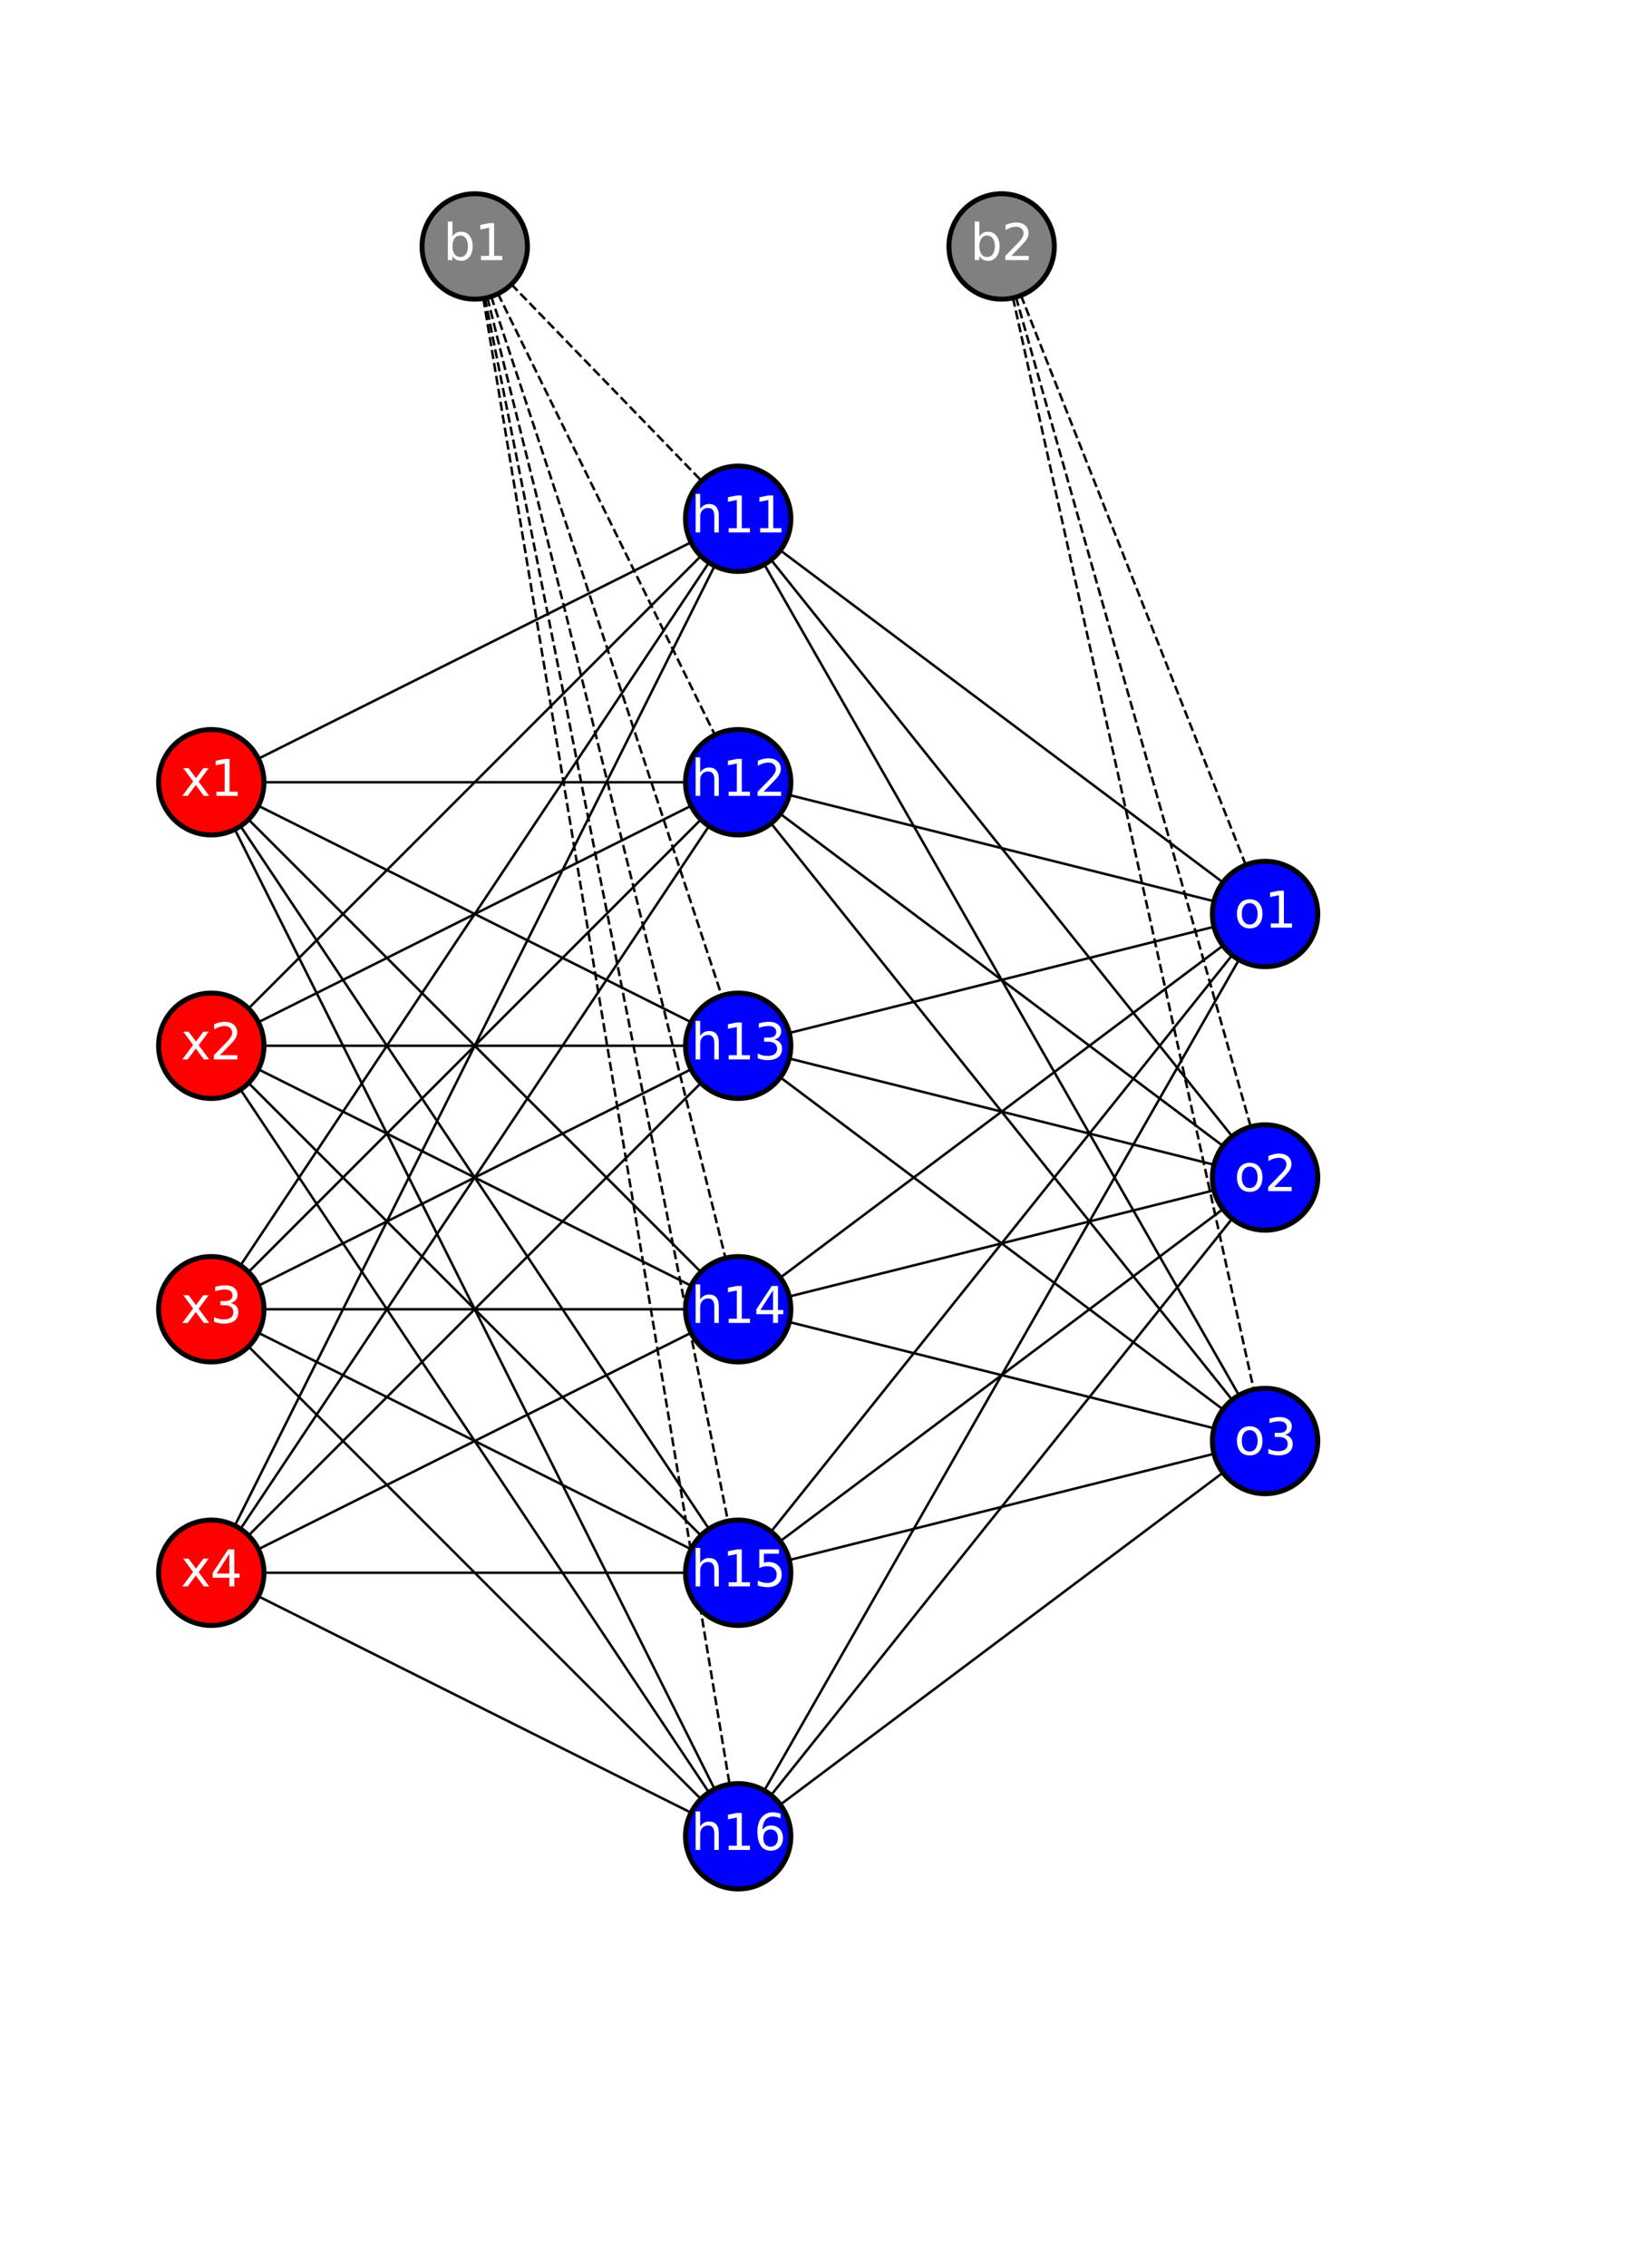 <?xml version="1.0" encoding="utf-8" standalone="no"?>
<!DOCTYPE svg PUBLIC "-//W3C//DTD SVG 1.1//EN"
  "http://www.w3.org/Graphics/SVG/1.1/DTD/svg11.dtd">
<svg xmlns:xlink="http://www.w3.org/1999/xlink" width="333.734pt" height="457.92pt" viewBox="0 0 333.734 457.92" xmlns="http://www.w3.org/2000/svg" version="1.1">
 <defs>
  <style type="text/css">*{stroke-linejoin: round; stroke-linecap: butt}</style>
 </defs>
 <g id="figure_1">
  <g id="patch_1">
   <path d="M 0 457.92 
L 333.734 457.92 
L 333.734 0 
L 0 0 
z
" style="fill: #ffffff"/>
  </g>
  <g id="axes_1">
   <g id="line2d_1">
    <path d="M 42.682 157.997 
L 149.126 104.774 
" clip-path="url(#p73eb7ed64d)" style="fill: none; stroke: #000000; stroke-width: 0.5; stroke-linecap: square"/>
   </g>
   <g id="line2d_2">
    <path d="M 42.682 157.997 
L 149.126 157.997 
" clip-path="url(#p73eb7ed64d)" style="fill: none; stroke: #000000; stroke-width: 0.5; stroke-linecap: square"/>
   </g>
   <g id="line2d_3">
    <path d="M 42.682 157.997 
L 149.126 211.219 
" clip-path="url(#p73eb7ed64d)" style="fill: none; stroke: #000000; stroke-width: 0.5; stroke-linecap: square"/>
   </g>
   <g id="line2d_4">
    <path d="M 42.682 157.997 
L 149.126 264.442 
" clip-path="url(#p73eb7ed64d)" style="fill: none; stroke: #000000; stroke-width: 0.5; stroke-linecap: square"/>
   </g>
   <g id="line2d_5">
    <path d="M 42.682 157.997 
L 149.126 317.664 
" clip-path="url(#p73eb7ed64d)" style="fill: none; stroke: #000000; stroke-width: 0.5; stroke-linecap: square"/>
   </g>
   <g id="line2d_6">
    <path d="M 42.682 157.997 
L 149.126 370.886 
" clip-path="url(#p73eb7ed64d)" style="fill: none; stroke: #000000; stroke-width: 0.5; stroke-linecap: square"/>
   </g>
   <g id="line2d_7">
    <path d="M 42.682 211.219 
L 149.126 104.774 
" clip-path="url(#p73eb7ed64d)" style="fill: none; stroke: #000000; stroke-width: 0.5; stroke-linecap: square"/>
   </g>
   <g id="line2d_8">
    <path d="M 42.682 211.219 
L 149.126 157.997 
" clip-path="url(#p73eb7ed64d)" style="fill: none; stroke: #000000; stroke-width: 0.5; stroke-linecap: square"/>
   </g>
   <g id="line2d_9">
    <path d="M 42.682 211.219 
L 149.126 211.219 
" clip-path="url(#p73eb7ed64d)" style="fill: none; stroke: #000000; stroke-width: 0.5; stroke-linecap: square"/>
   </g>
   <g id="line2d_10">
    <path d="M 42.682 211.219 
L 149.126 264.442 
" clip-path="url(#p73eb7ed64d)" style="fill: none; stroke: #000000; stroke-width: 0.5; stroke-linecap: square"/>
   </g>
   <g id="line2d_11">
    <path d="M 42.682 211.219 
L 149.126 317.664 
" clip-path="url(#p73eb7ed64d)" style="fill: none; stroke: #000000; stroke-width: 0.5; stroke-linecap: square"/>
   </g>
   <g id="line2d_12">
    <path d="M 42.682 211.219 
L 149.126 370.886 
" clip-path="url(#p73eb7ed64d)" style="fill: none; stroke: #000000; stroke-width: 0.5; stroke-linecap: square"/>
   </g>
   <g id="line2d_13">
    <path d="M 42.682 264.442 
L 149.126 104.774 
" clip-path="url(#p73eb7ed64d)" style="fill: none; stroke: #000000; stroke-width: 0.5; stroke-linecap: square"/>
   </g>
   <g id="line2d_14">
    <path d="M 42.682 264.442 
L 149.126 157.997 
" clip-path="url(#p73eb7ed64d)" style="fill: none; stroke: #000000; stroke-width: 0.5; stroke-linecap: square"/>
   </g>
   <g id="line2d_15">
    <path d="M 42.682 264.442 
L 149.126 211.219 
" clip-path="url(#p73eb7ed64d)" style="fill: none; stroke: #000000; stroke-width: 0.5; stroke-linecap: square"/>
   </g>
   <g id="line2d_16">
    <path d="M 42.682 264.442 
L 149.126 264.442 
" clip-path="url(#p73eb7ed64d)" style="fill: none; stroke: #000000; stroke-width: 0.5; stroke-linecap: square"/>
   </g>
   <g id="line2d_17">
    <path d="M 42.682 264.442 
L 149.126 317.664 
" clip-path="url(#p73eb7ed64d)" style="fill: none; stroke: #000000; stroke-width: 0.5; stroke-linecap: square"/>
   </g>
   <g id="line2d_18">
    <path d="M 42.682 264.442 
L 149.126 370.886 
" clip-path="url(#p73eb7ed64d)" style="fill: none; stroke: #000000; stroke-width: 0.5; stroke-linecap: square"/>
   </g>
   <g id="line2d_19">
    <path d="M 42.682 317.664 
L 149.126 104.774 
" clip-path="url(#p73eb7ed64d)" style="fill: none; stroke: #000000; stroke-width: 0.5; stroke-linecap: square"/>
   </g>
   <g id="line2d_20">
    <path d="M 42.682 317.664 
L 149.126 157.997 
" clip-path="url(#p73eb7ed64d)" style="fill: none; stroke: #000000; stroke-width: 0.5; stroke-linecap: square"/>
   </g>
   <g id="line2d_21">
    <path d="M 42.682 317.664 
L 149.126 211.219 
" clip-path="url(#p73eb7ed64d)" style="fill: none; stroke: #000000; stroke-width: 0.5; stroke-linecap: square"/>
   </g>
   <g id="line2d_22">
    <path d="M 42.682 317.664 
L 149.126 264.442 
" clip-path="url(#p73eb7ed64d)" style="fill: none; stroke: #000000; stroke-width: 0.5; stroke-linecap: square"/>
   </g>
   <g id="line2d_23">
    <path d="M 42.682 317.664 
L 149.126 317.664 
" clip-path="url(#p73eb7ed64d)" style="fill: none; stroke: #000000; stroke-width: 0.5; stroke-linecap: square"/>
   </g>
   <g id="line2d_24">
    <path d="M 42.682 317.664 
L 149.126 370.886 
" clip-path="url(#p73eb7ed64d)" style="fill: none; stroke: #000000; stroke-width: 0.5; stroke-linecap: square"/>
   </g>
   <g id="line2d_25">
    <path d="M 95.904 49.778 
L 149.126 104.774 
" clip-path="url(#p73eb7ed64d)" style="fill: none; stroke-dasharray: 1.85,0.8; stroke-dashoffset: 0; stroke: #000000; stroke-width: 0.5"/>
   </g>
   <g id="line2d_26">
    <path d="M 95.904 49.778 
L 149.126 157.997 
" clip-path="url(#p73eb7ed64d)" style="fill: none; stroke-dasharray: 1.85,0.8; stroke-dashoffset: 0; stroke: #000000; stroke-width: 0.5"/>
   </g>
   <g id="line2d_27">
    <path d="M 95.904 49.778 
L 149.126 211.219 
" clip-path="url(#p73eb7ed64d)" style="fill: none; stroke-dasharray: 1.85,0.8; stroke-dashoffset: 0; stroke: #000000; stroke-width: 0.5"/>
   </g>
   <g id="line2d_28">
    <path d="M 95.904 49.778 
L 149.126 264.442 
" clip-path="url(#p73eb7ed64d)" style="fill: none; stroke-dasharray: 1.85,0.8; stroke-dashoffset: 0; stroke: #000000; stroke-width: 0.5"/>
   </g>
   <g id="line2d_29">
    <path d="M 95.904 49.778 
L 149.126 317.664 
" clip-path="url(#p73eb7ed64d)" style="fill: none; stroke-dasharray: 1.85,0.8; stroke-dashoffset: 0; stroke: #000000; stroke-width: 0.5"/>
   </g>
   <g id="line2d_30">
    <path d="M 95.904 49.778 
L 149.126 370.886 
" clip-path="url(#p73eb7ed64d)" style="fill: none; stroke-dasharray: 1.85,0.8; stroke-dashoffset: 0; stroke: #000000; stroke-width: 0.5"/>
   </g>
   <g id="line2d_31">
    <path d="M 149.126 104.774 
L 255.571 184.608 
" clip-path="url(#p73eb7ed64d)" style="fill: none; stroke: #000000; stroke-width: 0.5; stroke-linecap: square"/>
   </g>
   <g id="line2d_32">
    <path d="M 149.126 104.774 
L 255.571 237.83 
" clip-path="url(#p73eb7ed64d)" style="fill: none; stroke: #000000; stroke-width: 0.5; stroke-linecap: square"/>
   </g>
   <g id="line2d_33">
    <path d="M 149.126 104.774 
L 255.571 291.053 
" clip-path="url(#p73eb7ed64d)" style="fill: none; stroke: #000000; stroke-width: 0.5; stroke-linecap: square"/>
   </g>
   <g id="line2d_34">
    <path d="M 149.126 157.997 
L 255.571 184.608 
" clip-path="url(#p73eb7ed64d)" style="fill: none; stroke: #000000; stroke-width: 0.5; stroke-linecap: square"/>
   </g>
   <g id="line2d_35">
    <path d="M 149.126 157.997 
L 255.571 237.83 
" clip-path="url(#p73eb7ed64d)" style="fill: none; stroke: #000000; stroke-width: 0.5; stroke-linecap: square"/>
   </g>
   <g id="line2d_36">
    <path d="M 149.126 157.997 
L 255.571 291.053 
" clip-path="url(#p73eb7ed64d)" style="fill: none; stroke: #000000; stroke-width: 0.5; stroke-linecap: square"/>
   </g>
   <g id="line2d_37">
    <path d="M 149.126 211.219 
L 255.571 184.608 
" clip-path="url(#p73eb7ed64d)" style="fill: none; stroke: #000000; stroke-width: 0.5; stroke-linecap: square"/>
   </g>
   <g id="line2d_38">
    <path d="M 149.126 211.219 
L 255.571 237.83 
" clip-path="url(#p73eb7ed64d)" style="fill: none; stroke: #000000; stroke-width: 0.5; stroke-linecap: square"/>
   </g>
   <g id="line2d_39">
    <path d="M 149.126 211.219 
L 255.571 291.053 
" clip-path="url(#p73eb7ed64d)" style="fill: none; stroke: #000000; stroke-width: 0.5; stroke-linecap: square"/>
   </g>
   <g id="line2d_40">
    <path d="M 149.126 264.442 
L 255.571 184.608 
" clip-path="url(#p73eb7ed64d)" style="fill: none; stroke: #000000; stroke-width: 0.5; stroke-linecap: square"/>
   </g>
   <g id="line2d_41">
    <path d="M 149.126 264.442 
L 255.571 237.83 
" clip-path="url(#p73eb7ed64d)" style="fill: none; stroke: #000000; stroke-width: 0.5; stroke-linecap: square"/>
   </g>
   <g id="line2d_42">
    <path d="M 149.126 264.442 
L 255.571 291.053 
" clip-path="url(#p73eb7ed64d)" style="fill: none; stroke: #000000; stroke-width: 0.5; stroke-linecap: square"/>
   </g>
   <g id="line2d_43">
    <path d="M 149.126 317.664 
L 255.571 184.608 
" clip-path="url(#p73eb7ed64d)" style="fill: none; stroke: #000000; stroke-width: 0.5; stroke-linecap: square"/>
   </g>
   <g id="line2d_44">
    <path d="M 149.126 317.664 
L 255.571 237.83 
" clip-path="url(#p73eb7ed64d)" style="fill: none; stroke: #000000; stroke-width: 0.5; stroke-linecap: square"/>
   </g>
   <g id="line2d_45">
    <path d="M 149.126 317.664 
L 255.571 291.053 
" clip-path="url(#p73eb7ed64d)" style="fill: none; stroke: #000000; stroke-width: 0.5; stroke-linecap: square"/>
   </g>
   <g id="line2d_46">
    <path d="M 149.126 370.886 
L 255.571 184.608 
" clip-path="url(#p73eb7ed64d)" style="fill: none; stroke: #000000; stroke-width: 0.5; stroke-linecap: square"/>
   </g>
   <g id="line2d_47">
    <path d="M 149.126 370.886 
L 255.571 237.83 
" clip-path="url(#p73eb7ed64d)" style="fill: none; stroke: #000000; stroke-width: 0.5; stroke-linecap: square"/>
   </g>
   <g id="line2d_48">
    <path d="M 149.126 370.886 
L 255.571 291.053 
" clip-path="url(#p73eb7ed64d)" style="fill: none; stroke: #000000; stroke-width: 0.5; stroke-linecap: square"/>
   </g>
   <g id="line2d_49">
    <path d="M 202.349 49.778 
L 255.571 184.608 
" clip-path="url(#p73eb7ed64d)" style="fill: none; stroke-dasharray: 1.85,0.8; stroke-dashoffset: 0; stroke: #000000; stroke-width: 0.5"/>
   </g>
   <g id="line2d_50">
    <path d="M 202.349 49.778 
L 255.571 237.83 
" clip-path="url(#p73eb7ed64d)" style="fill: none; stroke-dasharray: 1.85,0.8; stroke-dashoffset: 0; stroke: #000000; stroke-width: 0.5"/>
   </g>
   <g id="line2d_51">
    <path d="M 202.349 49.778 
L 255.571 291.053 
" clip-path="url(#p73eb7ed64d)" style="fill: none; stroke-dasharray: 1.85,0.8; stroke-dashoffset: 0; stroke: #000000; stroke-width: 0.5"/>
   </g>
   <g id="patch_2">
    <path d="M 42.682 168.641 
C 45.505 168.641 48.212 167.52 50.208 165.524 
C 52.205 163.527 53.326 160.82 53.326 157.997 
C 53.326 155.174 52.205 152.466 50.208 150.47 
C 48.212 148.474 45.505 147.352 42.682 147.352 
C 39.859 147.352 37.151 148.474 35.155 150.47 
C 33.159 152.466 32.037 155.174 32.037 157.997 
C 32.037 160.82 33.159 163.527 35.155 165.524 
C 37.151 167.52 39.859 168.641 42.682 168.641 
z
" clip-path="url(#p73eb7ed64d)" style="fill: #ff0000; stroke: #000000; stroke-linejoin: miter"/>
   </g>
   <g id="patch_3">
    <path d="M 42.682 221.864 
C 45.505 221.864 48.212 220.742 50.208 218.746 
C 52.205 216.75 53.326 214.042 53.326 211.219 
C 53.326 208.396 52.205 205.689 50.208 203.692 
C 48.212 201.696 45.505 200.575 42.682 200.575 
C 39.859 200.575 37.151 201.696 35.155 203.692 
C 33.159 205.689 32.037 208.396 32.037 211.219 
C 32.037 214.042 33.159 216.75 35.155 218.746 
C 37.151 220.742 39.859 221.864 42.682 221.864 
z
" clip-path="url(#p73eb7ed64d)" style="fill: #ff0000; stroke: #000000; stroke-linejoin: miter"/>
   </g>
   <g id="patch_4">
    <path d="M 42.682 275.086 
C 45.505 275.086 48.212 273.965 50.208 271.968 
C 52.205 269.972 53.326 267.265 53.326 264.442 
C 53.326 261.619 52.205 258.911 50.208 256.915 
C 48.212 254.919 45.505 253.797 42.682 253.797 
C 39.859 253.797 37.151 254.919 35.155 256.915 
C 33.159 258.911 32.037 261.619 32.037 264.442 
C 32.037 267.265 33.159 269.972 35.155 271.968 
C 37.151 273.965 39.859 275.086 42.682 275.086 
z
" clip-path="url(#p73eb7ed64d)" style="fill: #ff0000; stroke: #000000; stroke-linejoin: miter"/>
   </g>
   <g id="patch_5">
    <path d="M 42.682 328.308 
C 45.505 328.308 48.212 327.187 50.208 325.191 
C 52.205 323.195 53.326 320.487 53.326 317.664 
C 53.326 314.841 52.205 312.133 50.208 310.137 
C 48.212 308.141 45.505 307.02 42.682 307.02 
C 39.859 307.02 37.151 308.141 35.155 310.137 
C 33.159 312.133 32.037 314.841 32.037 317.664 
C 32.037 320.487 33.159 323.195 35.155 325.191 
C 37.151 327.187 39.859 328.308 42.682 328.308 
z
" clip-path="url(#p73eb7ed64d)" style="fill: #ff0000; stroke: #000000; stroke-linejoin: miter"/>
   </g>
   <g id="patch_6">
    <path d="M 149.126 115.419 
C 151.949 115.419 154.657 114.297 156.653 112.301 
C 158.649 110.305 159.771 107.597 159.771 104.774 
C 159.771 101.951 158.649 99.244 156.653 97.248 
C 154.657 95.251 151.949 94.13 149.126 94.13 
C 146.303 94.13 143.596 95.251 141.6 97.248 
C 139.603 99.244 138.482 101.951 138.482 104.774 
C 138.482 107.597 139.603 110.305 141.6 112.301 
C 143.596 114.297 146.303 115.419 149.126 115.419 
z
" clip-path="url(#p73eb7ed64d)" style="fill: #0000ff; stroke: #000000; stroke-linejoin: miter"/>
   </g>
   <g id="patch_7">
    <path d="M 149.126 168.641 
C 151.949 168.641 154.657 167.52 156.653 165.524 
C 158.649 163.527 159.771 160.82 159.771 157.997 
C 159.771 155.174 158.649 152.466 156.653 150.47 
C 154.657 148.474 151.949 147.352 149.126 147.352 
C 146.303 147.352 143.596 148.474 141.6 150.47 
C 139.603 152.466 138.482 155.174 138.482 157.997 
C 138.482 160.82 139.603 163.527 141.6 165.524 
C 143.596 167.52 146.303 168.641 149.126 168.641 
z
" clip-path="url(#p73eb7ed64d)" style="fill: #0000ff; stroke: #000000; stroke-linejoin: miter"/>
   </g>
   <g id="patch_8">
    <path d="M 149.126 221.864 
C 151.949 221.864 154.657 220.742 156.653 218.746 
C 158.649 216.75 159.771 214.042 159.771 211.219 
C 159.771 208.396 158.649 205.689 156.653 203.692 
C 154.657 201.696 151.949 200.575 149.126 200.575 
C 146.303 200.575 143.596 201.696 141.6 203.692 
C 139.603 205.689 138.482 208.396 138.482 211.219 
C 138.482 214.042 139.603 216.75 141.6 218.746 
C 143.596 220.742 146.303 221.864 149.126 221.864 
z
" clip-path="url(#p73eb7ed64d)" style="fill: #0000ff; stroke: #000000; stroke-linejoin: miter"/>
   </g>
   <g id="patch_9">
    <path d="M 149.126 275.086 
C 151.949 275.086 154.657 273.965 156.653 271.968 
C 158.649 269.972 159.771 267.265 159.771 264.442 
C 159.771 261.619 158.649 258.911 156.653 256.915 
C 154.657 254.919 151.949 253.797 149.126 253.797 
C 146.303 253.797 143.596 254.919 141.6 256.915 
C 139.603 258.911 138.482 261.619 138.482 264.442 
C 138.482 267.265 139.603 269.972 141.6 271.968 
C 143.596 273.965 146.303 275.086 149.126 275.086 
z
" clip-path="url(#p73eb7ed64d)" style="fill: #0000ff; stroke: #000000; stroke-linejoin: miter"/>
   </g>
   <g id="patch_10">
    <path d="M 149.126 328.308 
C 151.949 328.308 154.657 327.187 156.653 325.191 
C 158.649 323.195 159.771 320.487 159.771 317.664 
C 159.771 314.841 158.649 312.133 156.653 310.137 
C 154.657 308.141 151.949 307.02 149.126 307.02 
C 146.303 307.02 143.596 308.141 141.6 310.137 
C 139.603 312.133 138.482 314.841 138.482 317.664 
C 138.482 320.487 139.603 323.195 141.6 325.191 
C 143.596 327.187 146.303 328.308 149.126 328.308 
z
" clip-path="url(#p73eb7ed64d)" style="fill: #0000ff; stroke: #000000; stroke-linejoin: miter"/>
   </g>
   <g id="patch_11">
    <path d="M 149.126 381.531 
C 151.949 381.531 154.657 380.409 156.653 378.413 
C 158.649 376.417 159.771 373.709 159.771 370.886 
C 159.771 368.063 158.649 365.356 156.653 363.36 
C 154.657 361.363 151.949 360.242 149.126 360.242 
C 146.303 360.242 143.596 361.363 141.6 363.36 
C 139.603 365.356 138.482 368.063 138.482 370.886 
C 138.482 373.709 139.603 376.417 141.6 378.413 
C 143.596 380.409 146.303 381.531 149.126 381.531 
z
" clip-path="url(#p73eb7ed64d)" style="fill: #0000ff; stroke: #000000; stroke-linejoin: miter"/>
   </g>
   <g id="patch_12">
    <path d="M 255.571 195.252 
C 258.394 195.252 261.102 194.131 263.098 192.135 
C 265.094 190.139 266.216 187.431 266.216 184.608 
C 266.216 181.785 265.094 179.077 263.098 177.081 
C 261.102 175.085 258.394 173.964 255.571 173.964 
C 252.748 173.964 250.041 175.085 248.044 177.081 
C 246.048 179.077 244.927 181.785 244.927 184.608 
C 244.927 187.431 246.048 190.139 248.044 192.135 
C 250.041 194.131 252.748 195.252 255.571 195.252 
z
" clip-path="url(#p73eb7ed64d)" style="fill: #0000ff; stroke: #000000; stroke-linejoin: miter"/>
   </g>
   <g id="patch_13">
    <path d="M 255.571 248.475 
C 258.394 248.475 261.102 247.353 263.098 245.357 
C 265.094 243.361 266.216 240.653 266.216 237.83 
C 266.216 235.007 265.094 232.3 263.098 230.304 
C 261.102 228.307 258.394 227.186 255.571 227.186 
C 252.748 227.186 250.041 228.307 248.044 230.304 
C 246.048 232.3 244.927 235.007 244.927 237.83 
C 244.927 240.653 246.048 243.361 248.044 245.357 
C 250.041 247.353 252.748 248.475 255.571 248.475 
z
" clip-path="url(#p73eb7ed64d)" style="fill: #0000ff; stroke: #000000; stroke-linejoin: miter"/>
   </g>
   <g id="patch_14">
    <path d="M 255.571 301.697 
C 258.394 301.697 261.102 300.576 263.098 298.58 
C 265.094 296.583 266.216 293.876 266.216 291.053 
C 266.216 288.23 265.094 285.522 263.098 283.526 
C 261.102 281.53 258.394 280.408 255.571 280.408 
C 252.748 280.408 250.041 281.53 248.044 283.526 
C 246.048 285.522 244.927 288.23 244.927 291.053 
C 244.927 293.876 246.048 296.583 248.044 298.58 
C 250.041 300.576 252.748 301.697 255.571 301.697 
z
" clip-path="url(#p73eb7ed64d)" style="fill: #0000ff; stroke: #000000; stroke-linejoin: miter"/>
   </g>
   <g id="patch_15">
    <path d="M 95.904 60.422 
C 98.727 60.422 101.435 59.301 103.431 57.305 
C 105.427 55.309 106.548 52.601 106.548 49.778 
C 106.548 46.955 105.427 44.247 103.431 42.251 
C 101.435 40.255 98.727 39.133 95.904 39.133 
C 93.081 39.133 90.373 40.255 88.377 42.251 
C 86.381 44.247 85.26 46.955 85.26 49.778 
C 85.26 52.601 86.381 55.309 88.377 57.305 
C 90.373 59.301 93.081 60.422 95.904 60.422 
z
" clip-path="url(#p73eb7ed64d)" style="fill: #808080; stroke: #000000; stroke-linejoin: miter"/>
   </g>
   <g id="patch_16">
    <path d="M 202.349 60.422 
C 205.172 60.422 207.879 59.301 209.876 57.305 
C 211.872 55.309 212.993 52.601 212.993 49.778 
C 212.993 46.955 211.872 44.247 209.876 42.251 
C 207.879 40.255 205.172 39.133 202.349 39.133 
C 199.526 39.133 196.818 40.255 194.822 42.251 
C 192.826 44.247 191.704 46.955 191.704 49.778 
C 191.704 52.601 192.826 55.309 194.822 57.305 
C 196.818 59.301 199.526 60.422 202.349 60.422 
z
" clip-path="url(#p73eb7ed64d)" style="fill: #808080; stroke: #000000; stroke-linejoin: miter"/>
   </g>
   <g id="text_1">
    <!-- x1 -->
    <g style="fill: #ffffff" transform="translate(36.541 160.756) scale(0.1 -0.1)">
     <defs>
      <path id="DejaVuSans-78" d="M 3513 3500 
L 2247 1797 
L 3578 0 
L 2900 0 
L 1881 1375 
L 863 0 
L 184 0 
L 1544 1831 
L 300 3500 
L 978 3500 
L 1906 2253 
L 2834 3500 
L 3513 3500 
z
" transform="scale(0.016)"/>
      <path id="DejaVuSans-31" d="M 794 531 
L 1825 531 
L 1825 4091 
L 703 3866 
L 703 4441 
L 1819 4666 
L 2450 4666 
L 2450 531 
L 3481 531 
L 3481 0 
L 794 0 
L 794 531 
z
" transform="scale(0.016)"/>
     </defs>
     <use xlink:href="#DejaVuSans-78"/>
     <use xlink:href="#DejaVuSans-31" transform="translate(59.18 0)"/>
    </g>
   </g>
   <g id="text_2">
    <!-- x2 -->
    <g style="fill: #ffffff" transform="translate(36.541 213.979) scale(0.1 -0.1)">
     <defs>
      <path id="DejaVuSans-32" d="M 1228 531 
L 3431 531 
L 3431 0 
L 469 0 
L 469 531 
Q 828 903 1448 1529 
Q 2069 2156 2228 2338 
Q 2531 2678 2651 2914 
Q 2772 3150 2772 3378 
Q 2772 3750 2511 3984 
Q 2250 4219 1831 4219 
Q 1534 4219 1204 4116 
Q 875 4013 500 3803 
L 500 4441 
Q 881 4594 1212 4672 
Q 1544 4750 1819 4750 
Q 2544 4750 2975 4387 
Q 3406 4025 3406 3419 
Q 3406 3131 3298 2873 
Q 3191 2616 2906 2266 
Q 2828 2175 2409 1742 
Q 1991 1309 1228 531 
z
" transform="scale(0.016)"/>
     </defs>
     <use xlink:href="#DejaVuSans-78"/>
     <use xlink:href="#DejaVuSans-32" transform="translate(59.18 0)"/>
    </g>
   </g>
   <g id="text_3">
    <!-- x3 -->
    <g style="fill: #ffffff" transform="translate(36.541 267.201) scale(0.1 -0.1)">
     <defs>
      <path id="DejaVuSans-33" d="M 2597 2516 
Q 3050 2419 3304 2112 
Q 3559 1806 3559 1356 
Q 3559 666 3084 287 
Q 2609 -91 1734 -91 
Q 1441 -91 1130 -33 
Q 819 25 488 141 
L 488 750 
Q 750 597 1062 519 
Q 1375 441 1716 441 
Q 2309 441 2620 675 
Q 2931 909 2931 1356 
Q 2931 1769 2642 2001 
Q 2353 2234 1838 2234 
L 1294 2234 
L 1294 2753 
L 1863 2753 
Q 2328 2753 2575 2939 
Q 2822 3125 2822 3475 
Q 2822 3834 2567 4026 
Q 2313 4219 1838 4219 
Q 1578 4219 1281 4162 
Q 984 4106 628 3988 
L 628 4550 
Q 988 4650 1302 4700 
Q 1616 4750 1894 4750 
Q 2613 4750 3031 4423 
Q 3450 4097 3450 3541 
Q 3450 3153 3228 2886 
Q 3006 2619 2597 2516 
z
" transform="scale(0.016)"/>
     </defs>
     <use xlink:href="#DejaVuSans-78"/>
     <use xlink:href="#DejaVuSans-33" transform="translate(59.18 0)"/>
    </g>
   </g>
   <g id="text_4">
    <!-- x4 -->
    <g style="fill: #ffffff" transform="translate(36.541 320.423) scale(0.1 -0.1)">
     <defs>
      <path id="DejaVuSans-34" d="M 2419 4116 
L 825 1625 
L 2419 1625 
L 2419 4116 
z
M 2253 4666 
L 3047 4666 
L 3047 1625 
L 3713 1625 
L 3713 1100 
L 3047 1100 
L 3047 0 
L 2419 0 
L 2419 1100 
L 313 1100 
L 313 1709 
L 2253 4666 
z
" transform="scale(0.016)"/>
     </defs>
     <use xlink:href="#DejaVuSans-78"/>
     <use xlink:href="#DejaVuSans-34" transform="translate(59.18 0)"/>
    </g>
   </g>
   <g id="text_5">
    <!-- h11 -->
    <g style="fill: #ffffff" transform="translate(139.595 107.534) scale(0.1 -0.1)">
     <defs>
      <path id="DejaVuSans-68" d="M 3513 2113 
L 3513 0 
L 2938 0 
L 2938 2094 
Q 2938 2591 2744 2837 
Q 2550 3084 2163 3084 
Q 1697 3084 1428 2787 
Q 1159 2491 1159 1978 
L 1159 0 
L 581 0 
L 581 4863 
L 1159 4863 
L 1159 2956 
Q 1366 3272 1645 3428 
Q 1925 3584 2291 3584 
Q 2894 3584 3203 3211 
Q 3513 2838 3513 2113 
z
" transform="scale(0.016)"/>
     </defs>
     <use xlink:href="#DejaVuSans-68"/>
     <use xlink:href="#DejaVuSans-31" transform="translate(63.379 0)"/>
     <use xlink:href="#DejaVuSans-31" transform="translate(127.002 0)"/>
    </g>
   </g>
   <g id="text_6">
    <!-- h12 -->
    <g style="fill: #ffffff" transform="translate(139.595 160.756) scale(0.1 -0.1)">
     <use xlink:href="#DejaVuSans-68"/>
     <use xlink:href="#DejaVuSans-31" transform="translate(63.379 0)"/>
     <use xlink:href="#DejaVuSans-32" transform="translate(127.002 0)"/>
    </g>
   </g>
   <g id="text_7">
    <!-- h13 -->
    <g style="fill: #ffffff" transform="translate(139.595 213.979) scale(0.1 -0.1)">
     <use xlink:href="#DejaVuSans-68"/>
     <use xlink:href="#DejaVuSans-31" transform="translate(63.379 0)"/>
     <use xlink:href="#DejaVuSans-33" transform="translate(127.002 0)"/>
    </g>
   </g>
   <g id="text_8">
    <!-- h14 -->
    <g style="fill: #ffffff" transform="translate(139.595 267.201) scale(0.1 -0.1)">
     <use xlink:href="#DejaVuSans-68"/>
     <use xlink:href="#DejaVuSans-31" transform="translate(63.379 0)"/>
     <use xlink:href="#DejaVuSans-34" transform="translate(127.002 0)"/>
    </g>
   </g>
   <g id="text_9">
    <!-- h15 -->
    <g style="fill: #ffffff" transform="translate(139.595 320.423) scale(0.1 -0.1)">
     <defs>
      <path id="DejaVuSans-35" d="M 691 4666 
L 3169 4666 
L 3169 4134 
L 1269 4134 
L 1269 2991 
Q 1406 3038 1543 3061 
Q 1681 3084 1819 3084 
Q 2600 3084 3056 2656 
Q 3513 2228 3513 1497 
Q 3513 744 3044 326 
Q 2575 -91 1722 -91 
Q 1428 -91 1123 -41 
Q 819 9 494 109 
L 494 744 
Q 775 591 1075 516 
Q 1375 441 1709 441 
Q 2250 441 2565 725 
Q 2881 1009 2881 1497 
Q 2881 1984 2565 2268 
Q 2250 2553 1709 2553 
Q 1456 2553 1204 2497 
Q 953 2441 691 2322 
L 691 4666 
z
" transform="scale(0.016)"/>
     </defs>
     <use xlink:href="#DejaVuSans-68"/>
     <use xlink:href="#DejaVuSans-31" transform="translate(63.379 0)"/>
     <use xlink:href="#DejaVuSans-35" transform="translate(127.002 0)"/>
    </g>
   </g>
   <g id="text_10">
    <!-- h16 -->
    <g style="fill: #ffffff" transform="translate(139.595 373.646) scale(0.1 -0.1)">
     <defs>
      <path id="DejaVuSans-36" d="M 2113 2584 
Q 1688 2584 1439 2293 
Q 1191 2003 1191 1497 
Q 1191 994 1439 701 
Q 1688 409 2113 409 
Q 2538 409 2786 701 
Q 3034 994 3034 1497 
Q 3034 2003 2786 2293 
Q 2538 2584 2113 2584 
z
M 3366 4563 
L 3366 3988 
Q 3128 4100 2886 4159 
Q 2644 4219 2406 4219 
Q 1781 4219 1451 3797 
Q 1122 3375 1075 2522 
Q 1259 2794 1537 2939 
Q 1816 3084 2150 3084 
Q 2853 3084 3261 2657 
Q 3669 2231 3669 1497 
Q 3669 778 3244 343 
Q 2819 -91 2113 -91 
Q 1303 -91 875 529 
Q 447 1150 447 2328 
Q 447 3434 972 4092 
Q 1497 4750 2381 4750 
Q 2619 4750 2861 4703 
Q 3103 4656 3366 4563 
z
" transform="scale(0.016)"/>
     </defs>
     <use xlink:href="#DejaVuSans-68"/>
     <use xlink:href="#DejaVuSans-31" transform="translate(63.379 0)"/>
     <use xlink:href="#DejaVuSans-36" transform="translate(127.002 0)"/>
    </g>
   </g>
   <g id="text_11">
    <!-- o1 -->
    <g style="fill: #ffffff" transform="translate(249.331 187.367) scale(0.1 -0.1)">
     <defs>
      <path id="DejaVuSans-6f" d="M 1959 3097 
Q 1497 3097 1228 2736 
Q 959 2375 959 1747 
Q 959 1119 1226 758 
Q 1494 397 1959 397 
Q 2419 397 2687 759 
Q 2956 1122 2956 1747 
Q 2956 2369 2687 2733 
Q 2419 3097 1959 3097 
z
M 1959 3584 
Q 2709 3584 3137 3096 
Q 3566 2609 3566 1747 
Q 3566 888 3137 398 
Q 2709 -91 1959 -91 
Q 1206 -91 779 398 
Q 353 888 353 1747 
Q 353 2609 779 3096 
Q 1206 3584 1959 3584 
z
" transform="scale(0.016)"/>
     </defs>
     <use xlink:href="#DejaVuSans-6f"/>
     <use xlink:href="#DejaVuSans-31" transform="translate(61.182 0)"/>
    </g>
   </g>
   <g id="text_12">
    <!-- o2 -->
    <g style="fill: #ffffff" transform="translate(249.331 240.59) scale(0.1 -0.1)">
     <use xlink:href="#DejaVuSans-6f"/>
     <use xlink:href="#DejaVuSans-32" transform="translate(61.182 0)"/>
    </g>
   </g>
   <g id="text_13">
    <!-- o3 -->
    <g style="fill: #ffffff" transform="translate(249.331 293.812) scale(0.1 -0.1)">
     <use xlink:href="#DejaVuSans-6f"/>
     <use xlink:href="#DejaVuSans-33" transform="translate(61.182 0)"/>
    </g>
   </g>
   <g id="text_14">
    <!-- b1 -->
    <g style="fill: #ffffff" transform="translate(89.549 52.537) scale(0.1 -0.1)">
     <defs>
      <path id="DejaVuSans-62" d="M 3116 1747 
Q 3116 2381 2855 2742 
Q 2594 3103 2138 3103 
Q 1681 3103 1420 2742 
Q 1159 2381 1159 1747 
Q 1159 1113 1420 752 
Q 1681 391 2138 391 
Q 2594 391 2855 752 
Q 3116 1113 3116 1747 
z
M 1159 2969 
Q 1341 3281 1617 3432 
Q 1894 3584 2278 3584 
Q 2916 3584 3314 3078 
Q 3713 2572 3713 1747 
Q 3713 922 3314 415 
Q 2916 -91 2278 -91 
Q 1894 -91 1617 61 
Q 1341 213 1159 525 
L 1159 0 
L 581 0 
L 581 4863 
L 1159 4863 
L 1159 2969 
z
" transform="scale(0.016)"/>
     </defs>
     <use xlink:href="#DejaVuSans-62"/>
     <use xlink:href="#DejaVuSans-31" transform="translate(63.477 0)"/>
    </g>
   </g>
   <g id="text_15">
    <!-- b2 -->
    <g style="fill: #ffffff" transform="translate(195.993 52.537) scale(0.1 -0.1)">
     <use xlink:href="#DejaVuSans-62"/>
     <use xlink:href="#DejaVuSans-32" transform="translate(63.477 0)"/>
    </g>
   </g>
  </g>
 </g>
 <defs>
  <clipPath id="p73eb7ed64d">
   <rect x="7.2" y="7.2" width="319.334" height="443.52"/>
  </clipPath>
 </defs>
</svg>
